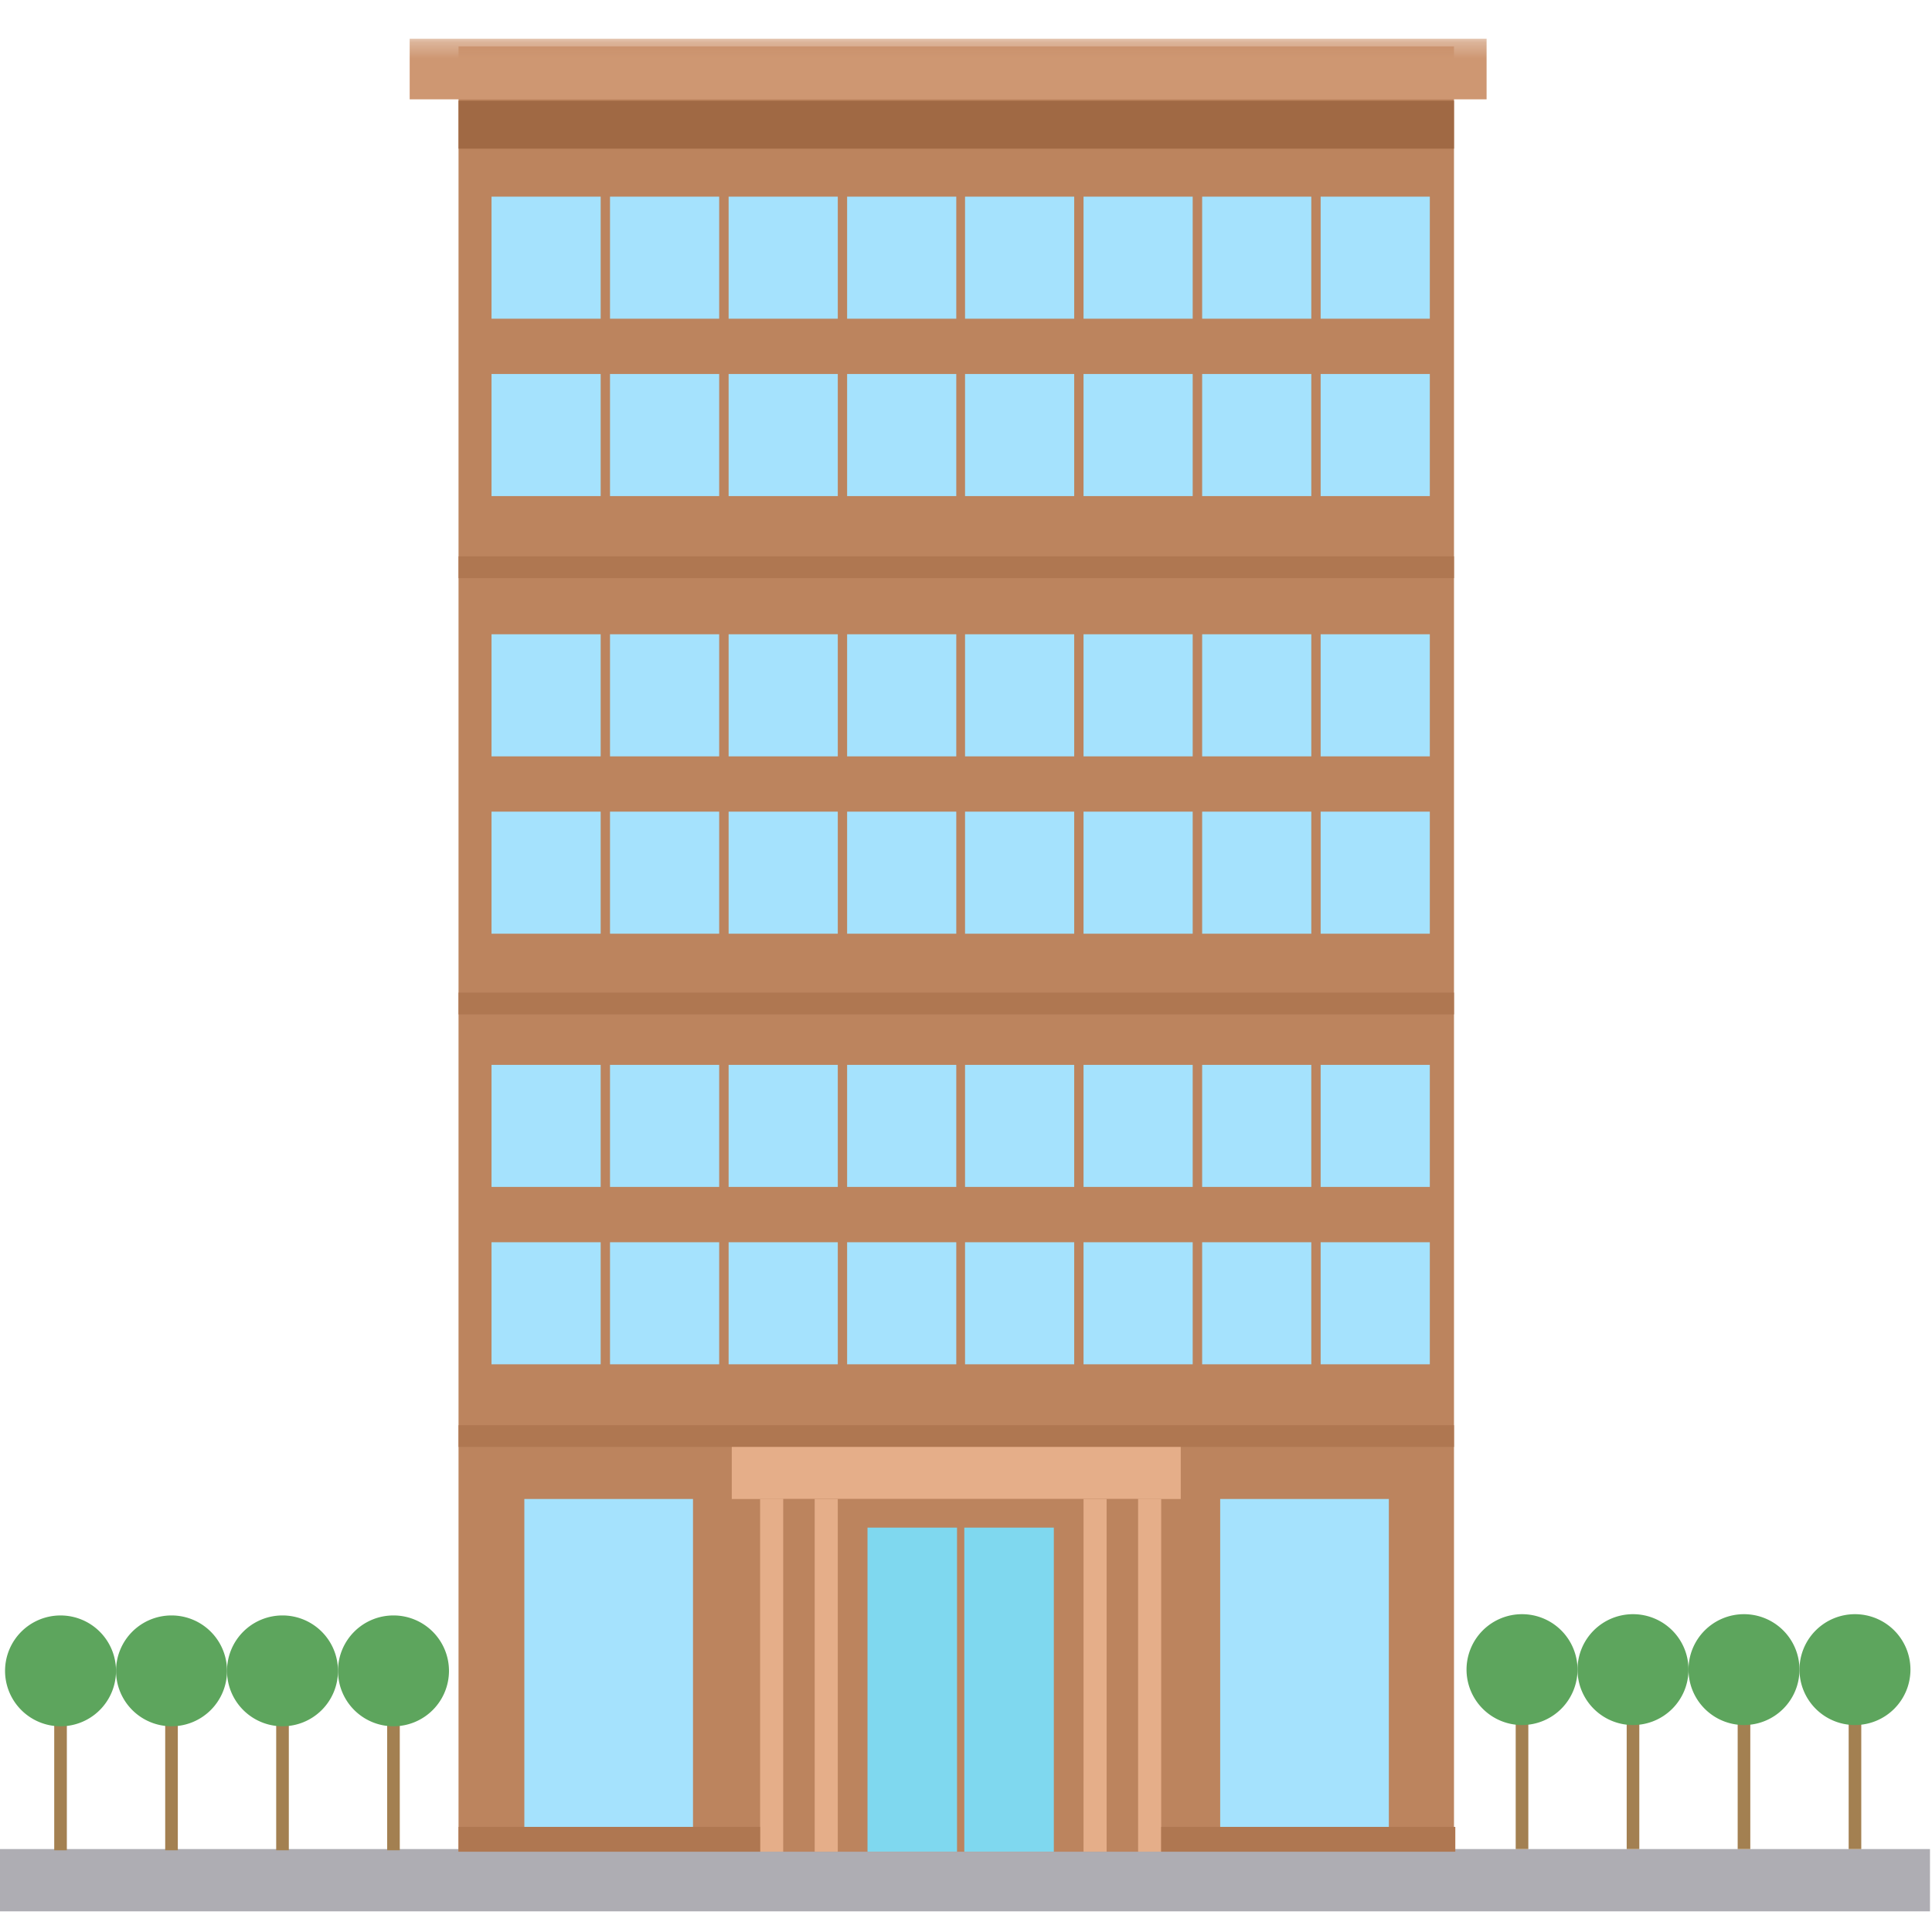 <svg width="120" height="120" viewBox="0 0 120 120" xmlns="http://www.w3.org/2000/svg" xmlns:xlink="http://www.w3.org/1999/xlink"><defs><path id="a" d="M0 116.594h119.875V.283H0z"/></defs><g fill="none" fill-rule="evenodd"><path fill="#AEADB3" d="M0 118.717h119.875v-3.869H0z"/><path fill="#BC845E" d="M28.48 115.011h61.83V2.886H28.48z"/><path fill="#A38051" d="M3.368 114.926h.784v-10.11h-.784z"/><g transform="translate(0 2.123)"><path d="M7.206 101.657A3.444 3.444 0 0 1 3.76 105.1a3.444 3.444 0 0 1-3.446-3.442 3.444 3.444 0 0 1 3.446-3.442 3.444 3.444 0 0 1 3.446 3.442" fill="#5DA55D"/><mask id="b" fill="#fff"><use xlink:href="#a"/></mask><path fill="#A38051" mask="url(#b)" d="M10.261 112.802h.784v-10.11h-.784z"/><path d="M14.1 101.657a3.444 3.444 0 0 1-3.447 3.442 3.444 3.444 0 0 1-3.446-3.442 3.445 3.445 0 0 1 3.446-3.442 3.444 3.444 0 0 1 3.447 3.442" fill="#5DA55D" mask="url(#b)"/><path fill="#A38051" mask="url(#b)" d="M17.155 112.802h.784v-10.11h-.784z"/><path d="M20.993 101.657a3.444 3.444 0 0 1-3.446 3.442 3.444 3.444 0 0 1-3.447-3.442 3.445 3.445 0 0 1 3.447-3.442 3.445 3.445 0 0 1 3.446 3.442" fill="#5DA55D" mask="url(#b)"/><path fill="#A38051" mask="url(#b)" d="M24.048 112.802h.783v-10.11h-.783z"/><path d="M27.887 101.657a3.444 3.444 0 0 1-3.447 3.442 3.444 3.444 0 0 1-3.447-3.442 3.445 3.445 0 0 1 3.447-3.442 3.445 3.445 0 0 1 3.447 3.442" fill="#5DA55D" mask="url(#b)"/><path fill="#A38051" mask="url(#b)" d="M94.143 112.725h.784v-10.11h-.784z"/><path d="M97.982 101.58a3.445 3.445 0 0 1-3.447 3.442 3.445 3.445 0 0 1-3.446-3.443 3.444 3.444 0 0 1 3.446-3.442 3.444 3.444 0 0 1 3.447 3.442" fill="#5DA55D" mask="url(#b)"/><path fill="#A38051" mask="url(#b)" d="M101.037 112.725h.784v-10.11h-.784z"/><path d="M104.876 101.58a3.445 3.445 0 0 1-3.447 3.442 3.444 3.444 0 0 1-3.447-3.443 3.444 3.444 0 0 1 3.447-3.442 3.444 3.444 0 0 1 3.447 3.442" fill="#5DA55D" mask="url(#b)"/><path fill="#A38051" mask="url(#b)" d="M107.93 112.725h.784v-10.11h-.784z"/><path d="M111.769 101.58a3.444 3.444 0 0 1-3.447 3.442 3.444 3.444 0 0 1-3.446-3.443 3.444 3.444 0 0 1 3.446-3.442 3.444 3.444 0 0 1 3.447 3.442" fill="#5DA55D" mask="url(#b)"/><path fill="#A38051" mask="url(#b)" d="M114.824 112.725h.783v-10.11h-.783z"/><path d="M118.662 101.58a3.444 3.444 0 0 1-3.447 3.442 3.445 3.445 0 0 1-3.446-3.443 3.444 3.444 0 0 1 3.446-3.442 3.444 3.444 0 0 1 3.447 3.442" fill="#5DA55D" mask="url(#b)"/><path fill="#AF7751" mask="url(#b)" d="M28.48 87.75h61.83v-1.353H28.48zm0-26.868h61.83v-1.354H28.48zm0-27.095h61.83v-1.354H28.48z"/><path fill="#A06944" mask="url(#b)" d="M28.48 7.11h61.83V4.131H28.48z"/><path fill="#CE9772" mask="url(#b)" d="M25.446 4.047h66.889V.283H25.446z"/><path fill="#A5E2FD" mask="url(#b)" d="M30.529 17.673h6.78V10.09h-6.78zm7.36 0h6.78V10.09h-6.78zm7.367 0h6.78V10.09h-6.78zm7.36 0h6.78V10.09h-6.78zm7.325 0h6.78V10.09h-6.78zm7.359 0h6.78V10.09H67.3zm7.368 0h6.78V10.09h-6.78zm7.36 0h6.78V10.09h-6.78zM30.529 28.69h6.78v-7.584h-6.78zm7.36 0h6.78v-7.584h-6.78zm7.367 0h6.78v-7.584h-6.78zm7.36 0h6.78v-7.584h-6.78zm7.325 0h6.78v-7.584h-6.78zm7.359 0h6.78v-7.584H67.3zm7.368 0h6.78v-7.584h-6.78zm7.36 0h6.78v-7.584h-6.78zM30.529 44.856h6.78v-7.584h-6.78zm7.36 0h6.78v-7.584h-6.78zm7.367 0h6.78v-7.584h-6.78zm7.36 0h6.78v-7.584h-6.78zm7.325 0h6.78v-7.584h-6.78zm7.359 0h6.78v-7.584H67.3zm7.368 0h6.78v-7.584h-6.78zm7.36 0h6.78v-7.584h-6.78zM30.529 55.872h6.78V48.29h-6.78zm7.36 0h6.78V48.29h-6.78zm7.367 0h6.78V48.29h-6.78zm7.36 0h6.78V48.29h-6.78zm7.325 0h6.78V48.29h-6.78zm7.359 0h6.78V48.29H67.3zm7.368 0h6.78V48.29h-6.78zm7.36 0h6.78V48.29h-6.78zM30.529 71.6h6.78v-7.583h-6.78zm7.36 0h6.78v-7.583h-6.78zm7.367 0h6.78v-7.583h-6.78zm7.36 0h6.78v-7.583h-6.78zm7.325 0h6.78v-7.583h-6.78zm7.359 0h6.78v-7.583H67.3zm7.368 0h6.78v-7.583h-6.78zm7.36 0h6.78v-7.583h-6.78zM30.529 82.617h6.78v-7.583h-6.78zm7.36 0h6.78v-7.583h-6.78zm7.367 0h6.78v-7.583h-6.78zm7.36 0h6.78v-7.583h-6.78zm7.325 0h6.78v-7.583h-6.78zm7.359 0h6.78v-7.583H67.3zm7.368 0h6.78v-7.583h-6.78zm7.36 0h6.78v-7.583h-6.78z"/><path fill="#E5AE89" mask="url(#b)" d="M45.452 90.983h27.886V87.75H45.452z"/><path fill="#BC845E" mask="url(#b)" d="M48.646 112.888H70.69V90.983H48.646z"/><path fill="#E5AE89" mask="url(#b)" d="M47.212 112.888h1.434V90.983h-1.434zm3.39 0h1.434V90.983h-1.434zm16.698 0h1.434V90.983h-1.433zm3.391 0h1.433V90.983h-1.433z"/><path fill="#A5E2FD" mask="url(#b)" d="M32.568 112.802h10.475v-21.82H32.568zm43.22 0h10.475v-21.82H75.788z"/><path fill="#AF7751" mask="url(#b)" d="M28.48 112.888h18.732v-1.54H28.48zm43.644 0h18.268v-1.54H72.124z"/><path fill="#7FD8EF" mask="url(#b)" d="M53.882 112.888h5.56V92.76h-5.56zm6.013 0h5.56V92.76h-5.56z"/></g></g></svg>
